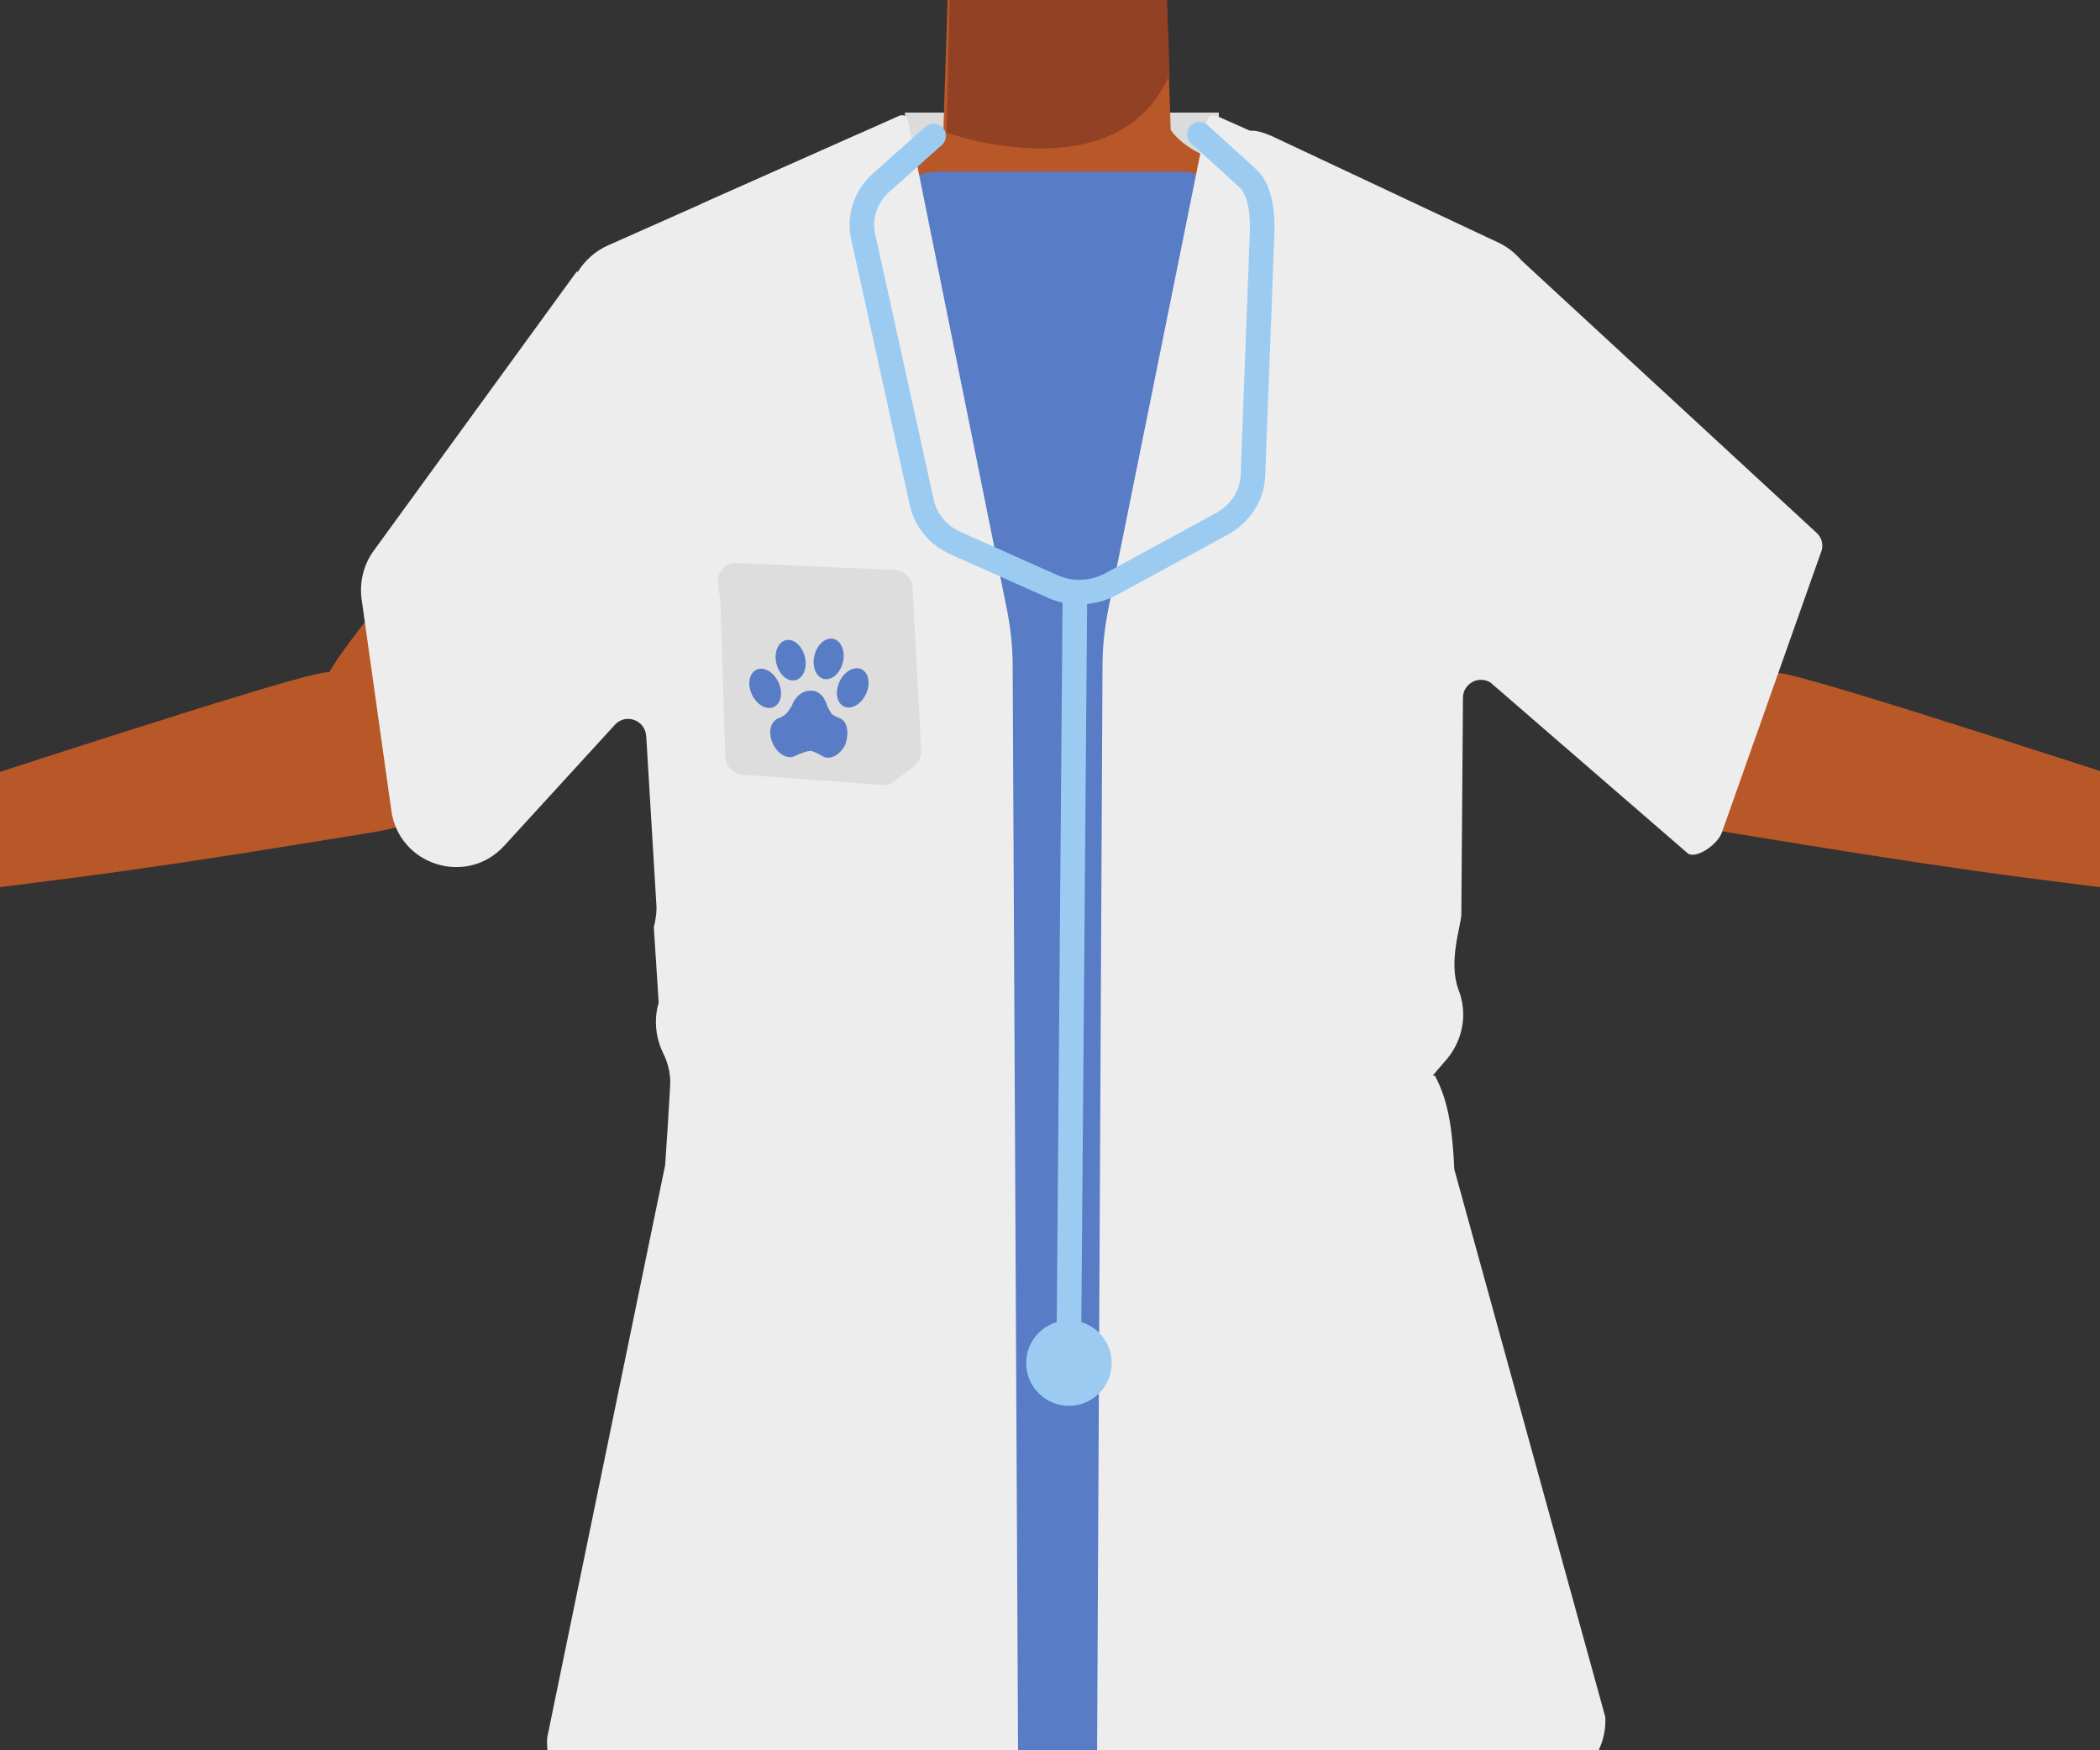 <?xml version="1.0" encoding="utf-8"?>
<!-- Generator: Adobe Illustrator 26.0.3, SVG Export Plug-In . SVG Version: 6.00 Build 0)  -->
<svg version="1.1" id="Calque_9" xmlns="http://www.w3.org/2000/svg" xmlns:xlink="http://www.w3.org/1999/xlink" x="0px" y="0px"
	 viewBox="0 0 388 323.3" style="enable-background:new 0 0 388 323.3;" xml:space="preserve">
<rect x="0" y="0" width="388" height="323.3" fill="#333333" stroke="none"/>
<style type="text/css">
	.st0{fill:#DBDBDB;}
	.st1{fill:#B85727;}
	.st2{fill:#ED9170;}
	.st3{fill:#9CCBF2;}
	.st4{fill:#924125;}
	.st5{fill:#EDEDED;}
	.st6{fill:#587CC6;}
	.st7{fill:#DDDDDD;}
	.st8{fill:none;stroke:#9CCBF2;stroke-width:4.542;stroke-linecap:round;stroke-miterlimit:10;}
</style>
<rect x="167.2" y="20.8" class="st0" width="58" height="21.7"/>
<path class="st1" d="M154.7,59.9c-4.3,21.5-18,24.7-25.9,30.9c-12.6,9.9-29.3,38.2-39.7,50.2c-4.9,5.7-18.5,17-27.1,9.2l0,0
	c-10.6-10.6-3-23.9,1.3-29.8c8.6-12,28.3-34.5,34.9-47.8c4.9-9.9,7.6-20.7,23.1-29.8c0,0,15.3-10.1,26.3-3
	C154.6,44.5,156.5,51.1,154.7,59.9L154.7,59.9z"/>
<path class="st2" d="M232.2,59.9c4.3,21.5,18,24.7,25.9,30.9c12.6,9.9,29.3,38.2,39.7,50.2c4.9,5.7,18.5,17,27.1,9.2l0,0
	c10.7-10.6,3-23.9-1.3-29.8c-8.6-12-28.3-34.5-34.9-47.8c-4.9-9.9-7.6-20.7-23.1-29.8c0,0-15.3-10.1-26.3-3
	C232.3,44.5,230.4,51.1,232.2,59.9L232.2,59.9z"/>
<path class="st1" d="M307.6,136c3.4-14.7,14.8-12.3,21-11.7c6.8,0.7,69.6,21.6,86.8,26.9c9.7,3,15,4.3,13.7,10.2
	c-1.1,5.4-11.6,6-15.7,5.5c-44.1-5.1-54.6-6.7-93.9-13.1C300.9,150.7,306.7,139.8,307.6,136z"/>
<path class="st3" d="M417.1,151.6c0,0,9-8.4,11.1-9.1s12.5-4.1,14-5s9.4-8.3,10.1-7.2c0.3,0.5,0.7,1.5,1.2,2.5
	c0.9,2,0.6,4.3-0.8,5.9l-1.7,2c-1.3,1.5-2.8,2.8-4.6,3.6l-7,3.2l16.1,3.9l20.9,0.9c1.5,0.1,2.8,1.2,3,2.7l0,0
	c0.3,1.7-0.9,3.4-2.7,3.6c-0.2,0-0.3,0-0.5,0l-22.7,0.2l25.4,6.6c1.9,0.5,3,2.4,2.5,4.3c0,0,0,0,0,0l0,0c-0.5,1.9-2.4,3-4.3,2.5
	c0,0,0,0,0,0l-27.1-7l24.4,11.1c1.7,0.8,2.5,2.8,1.7,4.6c0,0.1-0.1,0.1-0.1,0.2l0,0c-0.8,1.6-2.8,2.3-4.4,1.6l-23.3-9.7l13.2,10
	c1.5,1.1,1.8,3.3,0.6,4.8c-0.1,0.1-0.1,0.2-0.2,0.2l0,0c-1.1,1.1-2.8,1.4-4.2,0.6l-15.8-9.3l-23.5-7.7l-5.1-5.1L417.1,151.6z"/>
<path class="st1" d="M81.2,135.9c-3.4-14.7-14.8-12.3-21-11.7c-6.8,0.7-69.6,21.6-86.8,26.9c-9.7,3-15,4.3-13.7,10.2
	c1.1,5.4,11.6,6,15.6,5.5c44.1-5.1,54.6-6.7,93.9-13.1C87.9,150.6,82.1,139.7,81.2,135.9z"/>
<path class="st3" d="M-29.2,151.6c0,0-9-8.4-11.1-9.1s-12.6-4.1-14-5s-9.4-8.3-10.1-7.2c-0.3,0.5-0.7,1.5-1.2,2.5
	c-0.9,2-0.6,4.3,0.8,5.9l1.7,2c1.3,1.5,2.9,2.7,4.7,3.5l7,3.2l-16.1,3.9l-20.9,0.9c-1.5,0.1-2.8,1.2-3,2.7l0,0
	c-0.3,1.7,0.9,3.4,2.7,3.6c0.2,0,0.3,0,0.5,0l22.7,0.2l-25.4,6.6c-1.9,0.5-3,2.4-2.5,4.3l0,0c0.5,1.9,2.4,3,4.3,2.5l27.1-7
	l-24.4,11.1c-1.8,0.8-2.5,2.9-1.7,4.6c0,0.1,0.1,0.1,0.1,0.2l0,0c0.8,1.6,2.8,2.3,4.4,1.6l23.3-9.7l-13.2,10
	c-1.5,1.1-1.8,3.3-0.6,4.8c0.1,0.1,0.1,0.2,0.2,0.2l0,0c1.1,1.1,2.8,1.4,4.2,0.6l15.8-9.3l23.5-7.7l5.1-5.1L-29.2,151.6z"/>
<path class="st1" d="M195.4,126.4c-5.5-3.6-8-0.6-13.7,2.5c-9.8,5.4-15.8,23.7-26.7,26.2c-3.9,0.9-12.7-15.1-13.7-21.3
	c-1.5-9.3,2.5-27.5-8.4-36.9c-9.2-7.9-21.5-3.7-25.5-16.3c-7-22,13.5-38.5,23.4-42.4c15.2-5.9,37.1-5.1,43.5-14.2l0.9-27.7l0.7-20.2
	l18.3-0.8h2.2l18.3,0.8l0.7,20.2l0.9,27.7c6.4,9.1,28.4,8.4,43.5,14.2c10,3.9,30.4,20.4,23.4,42.4c-4,12.6-16.2,8.4-25.5,16.3
	c-10.9,9.3-6.9,27.5-8.4,36.9c-1,6.2-9.9,22.2-13.7,21.3c-10.8-2.5-16.9-20.9-26.7-26.2C203.4,125.8,200.9,122.9,195.4,126.4"/>
<path class="st4" d="M174.9,24.5c0,0,31.8,11.4,41.2-10.8l-1.3-37.4H176L174.9,24.5z"/>
<path class="st5" d="M318.2,153.6l18.4-52c0.3-1.2-0.1-2.4-1-3.2l-54.5-50.3l0,0c-1.2-1.4-2.7-2.6-4.5-3.4l-41.7-19.6
	c-6.1-2.6-5.9,0.3-8.7,6.1c-0.1,0.3-0.3,0.5-0.5,0.8l-17.3,19.6c-0.2,0.2-0.3,0.4-0.4,0.6c-4.6,8.7-17,8.9-22.1,0.6
	c-0.3-0.4-0.6-0.8-1-1.1l-19.3-13.4c-0.5-0.4-1-0.9-1.2-1.5c-2.4-5.9-0.5-14.4-6.3-11.8l-45.7,20.3c-2.5,1.1-4.4,2.9-5.7,5l-0.1-0.2
	L69,101.8c-1.8,2.5-2.6,5.7-2.2,8.8l5.5,39.1c1.4,10.2,14,14.1,20.9,6.5l20.4-22.3c2-2.2,5.6-0.9,5.8,2.1l1.9,31.6
	c0,1.3-0.2,2.5-0.5,3.7l0.9,13.9c-0.9,3.1-0.6,6.4,0.8,9.3c1,2,1.5,4.2,1.3,6.4c-0.2,3.8-0.6,9.9-0.9,14.3L101.1,321
	c-0.4,5.7,3,11,8.4,12.8c0.1,0.1,0.3,0.1,0.5,0.1l19.6,5.3c25.9,5.6,68.7,5.7,94.7,0.3c16.6-3.4,53.1-7.1,62.6-9.3
	c5.9-1.4,10-6.9,9.7-13L268.7,216c-0.3-6.4-0.9-12.4-3.6-17.3h-0.4l2.5-2.9c3.1-3.6,4-8.5,2.3-12.9c-2-5.3,0.5-12,0.5-14
	c0.1-13.4,0.2-28.6,0.3-40c0-2.6,2.9-4.2,5.1-2.8l36.5,31.6C313.6,158.7,317.6,155.8,318.2,153.6z"/>
<path class="st6" d="M217.9,342.9h-44.3c-6.6,0-12-5.4-12-12V43.7c0-6.6,5.4-12,12-12h44.3c6.6,0,12,5.4,12,12v287.2
	C229.9,337.5,224.5,342.9,217.9,342.9z"/>
<path class="st5" d="M223,22.3l-18.2,90.1c-0.7,3.5-1.1,7-1.1,10.6l-1.1,220.4c0,3,2.8,5.2,5.7,4.6l56.6-15.1l-3.5-295.2L225,21.5
	C224.1,21,223.2,21.4,223,22.3z"/>
<path class="st5" d="M167.8,22.3l18.2,90.1c0.7,3.5,1.1,7,1.1,10.6l1.1,220.4c0,3-2.8,5.2-5.7,4.6l-61.9-14.1l8.9-296.2l36.4-16.2
	C166.7,21,167.7,21.4,167.8,22.3z"/>
<path class="st7" d="M133.1,110.7l0.9,29.1c0.1,1.7,1.4,3.1,3.1,3.3L163,145c0.8,0.1,1.6-0.2,2.3-0.7l3.6-2.8
	c0.9-0.7,1.4-1.7,1.3-2.9l-1.6-30.1c-0.1-1.7-1.5-3.1-3.2-3.2l-29.2-1.3c-2.1-0.1-3.8,1.7-3.5,3.8l0.3,2.5
	C133.1,110.4,133.1,110.5,133.1,110.7z"/>
<g>
	<ellipse transform="matrix(0.972 -0.237 0.237 0.972 -24.722 38.075)" class="st6" cx="146" cy="121.9" rx="2.7" ry="3.8"/>
	<ellipse transform="matrix(0.906 -0.423 0.423 0.906 -40.498 71.818)" class="st6" cx="141.4" cy="127.1" rx="2.7" ry="3.8"/>
	<ellipse transform="matrix(0.237 -0.972 0.972 0.237 -1.572 241.668)" class="st6" cx="153.1" cy="121.8" rx="3.8" ry="2.7"/>
	
		<ellipse transform="matrix(0.423 -0.906 0.906 0.423 -24.264 216.092)" class="st6" cx="157.6" cy="127.1" rx="3.8" ry="2.7"/>
	<path class="st6" d="M155.2,132.7c0,0-1.1-0.4-1.5-0.8c-0.2-0.2-0.6-0.9-0.9-1.6c-0.1-0.4-0.3-0.8-0.5-1.1v-0.1l0,0
		c-0.6-1-1.6-1.6-2.5-1.5c-1.2-0.1-2.7,0.8-3.4,2.5v0.1c-0.3,0.5-0.7,1.2-1.1,1.6c-0.6,0.6-1.5,0.9-1.5,0.9l0,0
		c-0.1,0-0.2,0-0.2,0.1c-1.3,0.6-1.7,2.7-0.8,4.6c0.9,1.9,2.7,2.9,4,2.3c0.1-0.1,0.3-0.1,0.4-0.2c0.4-0.2,2-0.8,2.5-0.8
		c0.6,0,2.1,0.9,2.5,1.1c1.3,0.6,3.1-0.4,4-2.3C156.9,135.4,156.6,133.3,155.2,132.7z"/>
</g>
<path class="st8" d="M172.5,25.1l-10.1,9c-2.6,2.6-3.7,6.2-2.9,9.7l10.8,49c0.7,3.3,3.1,6.2,6.4,7.6l17.7,7.9
	c3.5,1.6,7.5,1.4,10.9-0.4l20.4-11.1c3.5-1.9,5.7-5.3,5.8-9.1l1.7-44.9c0.1-3.2-0.3-7.9-2.8-10l-8.8-8"/>
<line class="st8" x1="198.6" y1="109.7" x2="197.5" y2="246.4"/>
<circle class="st3" cx="197.5" cy="251.8" r="7.9"/>
</svg>

